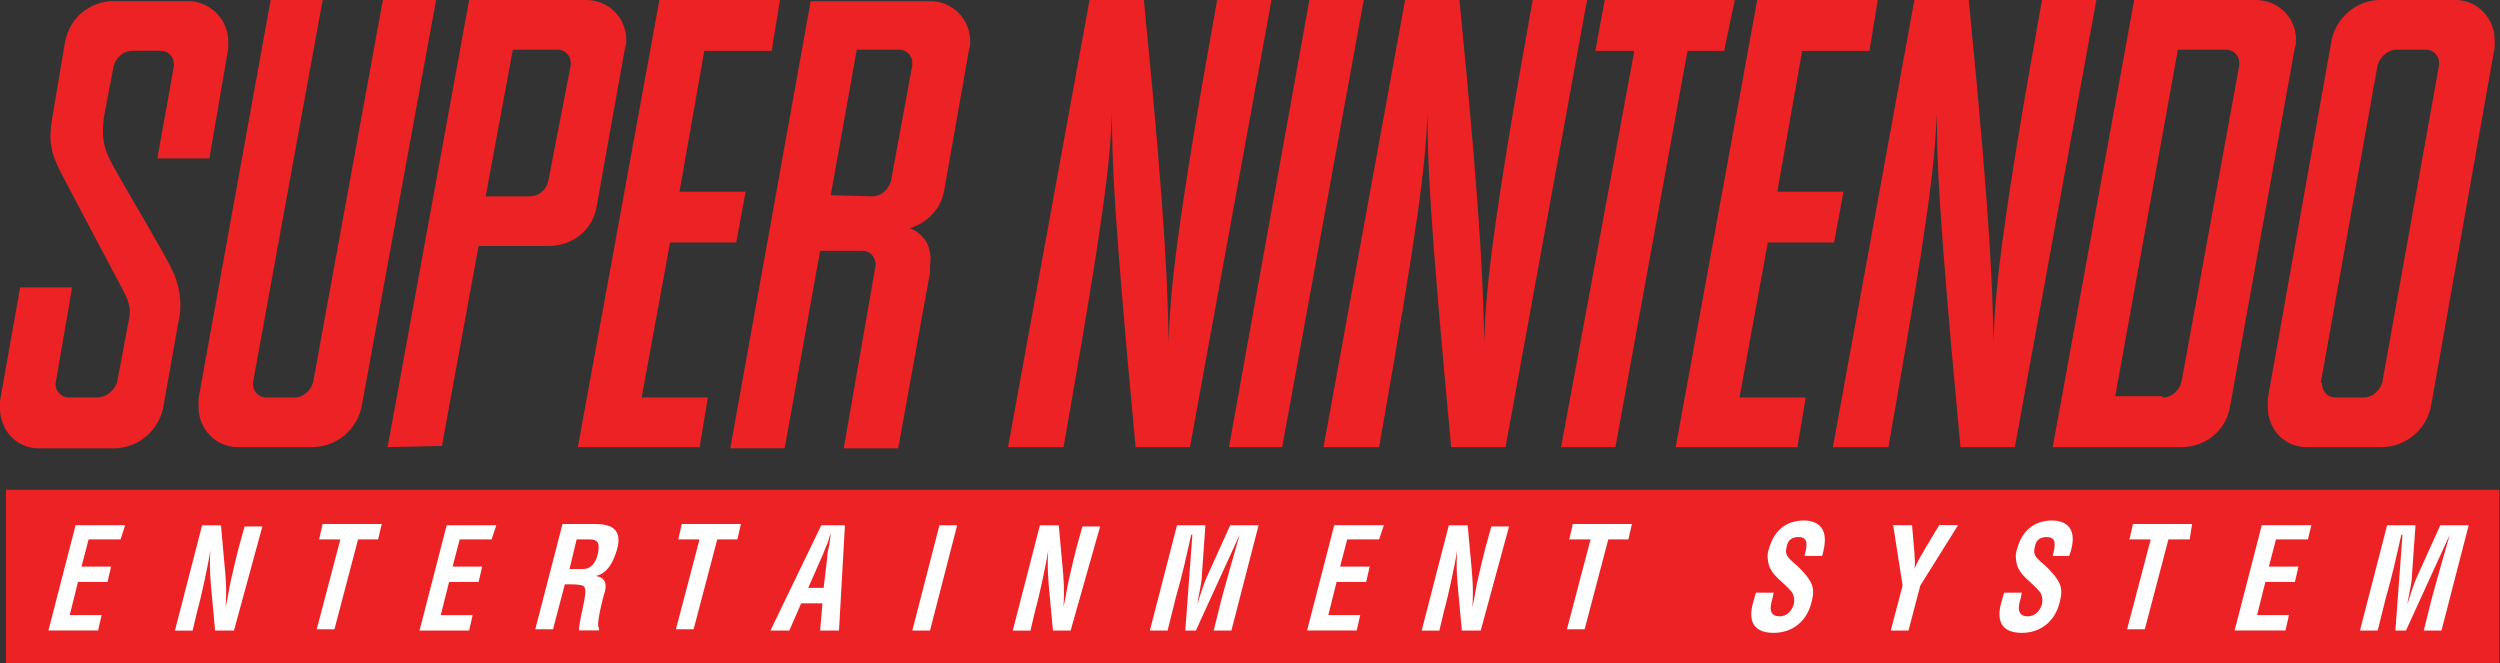<?xml version="1.0" encoding="UTF-8" standalone="no"?>
<svg
   height="1019"
   viewBox="0 0 3840 1019"
   width="3840"
   version="1.1"
   id="svg15"
   sodipodi:docname="snes.svg"
   inkscape:version="1.3.2 (091e20e, 2023-11-25)"
   xmlns:inkscape="http://www.inkscape.org/namespaces/inkscape"
   xmlns:sodipodi="http://sodipodi.sourceforge.net/DTD/sodipodi-0.dtd"
   xmlns="http://www.w3.org/2000/svg"
   xmlns:svg="http://www.w3.org/2000/svg">
  <rect x="0" y="0" width="3840" height="1019" fill="#333333" stroke="none"/>
  <defs
     id="defs15" />
  <sodipodi:namedview
     id="namedview15"
     pagecolor="#ffffff"
     bordercolor="#000000"
     borderopacity="0.25"
     inkscape:showpageshadow="2"
     inkscape:pageopacity="0.0"
     inkscape:pagecheckerboard="0"
     inkscape:deskcolor="#d1d1d1"
     inkscape:zoom="0.21510417"
     inkscape:cx="1917.6755"
     inkscape:cy="506.73123"
     inkscape:window-width="1312"
     inkscape:window-height="449"
     inkscape:window-x="215"
     inkscape:window-y="39"
     inkscape:window-maximized="0"
     inkscape:current-layer="svg15" />
  <g
     id="g17">
    <g
       id="g16"
       transform="scale(1,1.001)">
      <g
         transform="scale(1,1)"
         id="g15">
        <path
           d="M 35.8,777.5 H 3820.9 V 988.1 H 35.8 Z"
           fill="#ffffff"
           id="path1" />
        <g
           fill="#ed2224"
           id="g14">
          <path
             d="m 179.7,265 c 12.7,23.6 78.1,132.5 85.3,150.7 9.1,18.2 16.3,47.2 9.1,78.1 L 250.5,626.3 C 243.2,660.8 212.4,688 174.3,688 H 59.9 C 25.4,687.9 0,660.7 0,626.2 0,622.6 0,618.9 0,615.3 L 30.9,441 h 79.9 L 85.4,588 v 1.8 c 0,10.9 9.1,20 20,20 H 149 c 14.5,0 27.2,-10.9 30.9,-23.6 L 198.1,490 c 3.6,-18.2 0,-29 -16.3,-58.1 C 169.1,408.3 114.6,304.8 98.3,274 76.5,234.1 74.7,215.9 80.1,181.4 l 20,-118 C 107.4,27.1 138.2,1.7 174.5,1.7 h 114.4 c 32.7,0 61.7,27.2 61.7,61.7 v 10.9 l -29,168.8 h -79.9 l 25.4,-141.6 c 0,-1.8 0,-1.8 0,-3.6 0,-10.9 -9.1,-20 -20,-20 h -43.6 c -14.5,0 -25.4,10.9 -29,23.6 L 160,177.7 c -5.7,38.3 1.5,56.5 19.7,87.3 z"
             id="path2" />
          <path
             d="m 388.4,588.1 c 0,1.8 0,1.8 0,0 0,12.7 9.1,21.8 20,21.8 H 452 c 14.5,0 25.4,-10.9 29,-23.6 L 588.1,0 h 81.7 L 555.4,624.4 c -7.3,34.5 -38.1,61.7 -76.2,61.7 H 364.8 c -32.7,0 -59.9,-27.2 -59.9,-61.7 0,-3.6 0,-7.3 0,-12.7 L 415.7,0 h 79.9 z"
             id="path3" />
          <path
             d="M 1012.8,0 H 1198 l -12.7,78.1 h -103.5 l -38.1,216 h 101.6 l -14.5,78 h -101.6 l -43.6,237.8 h 101.7 l -12.7,76.2 h -187 z"
             id="path4" />
          <path
             d="M 1548.3,686.1 1673.5,0 h 83.5 c 36.3,366.7 36.3,455.6 38.1,524.6 C 1796.9,452 1806,352.2 1869.5,0 h 83.5 l -125.2,686.1 h -83.5 C 1709.8,319.4 1708,243.2 1708,174.2 c -3.6,81.7 -12.7,161.5 -74.4,511.9 z"
             id="path5" />
          <path
             d="m 1969.4,686.1 h -81.7 L 2011.2,0 h 83.5 z"
             id="path6" />
          <path
             d="M 2648.3,78.1 H 2592 l -110.7,608 h -83.5 l 112.5,-608 h -59.9 L 2464.9,0 h 199.7 z"
             id="path7" />
          <path
             d="m 2699.1,0 h 185.1 l -12.7,78.1 h -103.4 l -38.1,216 h 101.6 l -14.5,78 h -101.7 l -43.5,237.8 h 101.6 l -12.7,76.2 h -186.9 z"
             id="path8" />
          <path
             d="M 2032.9,686.1 2158.2,0 h 83.5 c 36.3,366.7 36.3,455.6 38.1,524.6 1.8,-72.6 10.9,-172.4 74.4,-524.6 h 83.5 L 2312.5,686.1 H 2229 c -34.5,-366.7 -36.3,-442.9 -36.3,-511.9 -3.6,81.7 -12.7,161.5 -74.4,511.9 z"
             id="path9" />
          <path
             d="M 2815.3,686.1 2940.5,0 h 83.5 c 36.3,366.7 36.3,455.6 38.1,524.6 C 3063.9,452 3073,352.2 3136.5,0 h 83.5 l -125.2,686.1 h -83.5 C 2976.8,319.4 2975,243.2 2975,174.2 c -3.6,81.7 -12.7,161.5 -74.4,511.9 z"
             id="path10" />
          <path
             d="M 595.4,686.1 720.6,0 h 179.7 c 34.5,0 61.7,27.2 61.7,61.7 0,3.6 0,7.3 -1.8,10.9 l -43.6,243.2 c -5.4,36.3 -36.3,61.7 -74.4,61.7 H 735.1 L 678.8,684.3 Z M 813.2,301.3 c 14.5,0 25.4,-9.1 29,-23.6 L 876.7,99.8 c 0,0 0,-1.8 0,-3.6 0,-10.9 -9.1,-20 -20,-20 h -69 L 746,301.3 Z M 1345,406.6 c 0,-12.7 -9.1,-21.8 -20,-21.8 h -65.3 l -54.5,303.1 h -83.5 L 1245.2,1.8 h 183.3 c 34.5,0 61.7,27.2 61.7,61.7 0,3.6 0,7.3 -1.8,12.7 l -38.1,216 c -5.4,29 -25.4,49 -52.6,58.1 23.6,9.1 34.5,30.9 30.9,56.3 v 10.9 l -49,270.5 H 1296 Z m -5.4,-105.3 c 14.5,0 25.4,-10.9 29,-23.6 l 32.7,-177.9 c 0,-1.8 0,-1.8 0,-3.6 0,-10.9 -9.1,-20 -20,-20 H 1316 l -40,223.3 z M 3278.1,0 h 187 c 34.5,0 61.7,27.2 61.7,61.7 0,3.6 0,7.3 -1.8,10.9 l -99.8,551.8 c -5.4,34.5 -36.3,61.7 -74.4,61.7 H 3153 Z m 43.6,609.9 c 14.5,0 25.4,-10.9 29,-23.6 l 88.9,-486.5 c 0,-1.8 0,-1.8 0,-3.6 0,-10.9 -9.1,-20 -20,-20 h -74.4 L 3249,608 h 72.6 v 1.9 z M 3655.7,0 h 116.2 c 32.7,0 59.9,27.2 59.9,61.7 v 10.9 l -98,551.8 c -7.3,34.5 -38.1,61.7 -76.2,61.7 h -114.4 c -34.5,0 -59.9,-27.2 -59.9,-61.7 0,-3.6 0,-7.3 0,-12.7 l 98,-550 C 3588.5,27.2 3619.4,0 3655.7,0 Z m -89,589.9 c 0,10.9 9.1,20 20,20 h 43.6 c 14.5,0 25.4,-10.9 29,-23.6 l 87.1,-486.5 c 0,-1.8 0,-1.8 0,-3.6 0,-10.9 -9.1,-20 -20,-20 H 3681 c -12.7,0 -25.4,10.9 -29,23.6 l -87.1,486.5 c 1.8,1.8 1.8,3.6 1.8,3.6 z"
             id="path11" />
          <path
             d="m 1265.1,902.1 5.4,-45.4 c 0,-7.3 1.8,-14.5 3.6,-21.8 0,-3.6 1.8,-12.7 1.8,-16.3 -1.8,3.6 -3.6,12.7 -5.4,16.3 -3.6,7.3 -5.4,14.5 -9.1,21.8 l -20,45.4 z"
             id="path12" />
          <path
             d="m 905.7,827.7 h -20 l -10.9,45.4 h 21.8 c 9.1,0 18.2,-7.3 21.8,-23.6 3.7,-18.2 -1.8,-21.8 -12.7,-21.8 z"
             id="path13" />
          <path
             d="m 9.1,751.5 v 266.8 H 3839 V 751.5 Z m 176,76.2 h -49 l -10.9,41.7 h 45.4 l -5.4,23.6 h -45.4 l -12.7,50.8 h 49 l -5.4,23.6 H 74.4 l 41.7,-161.5 h 76.2 z m 174.3,139.8 h -29 L 325,909.4 c -1.8,-20 -3.6,-38.1 -1.8,-65.3 -1.8,12.7 -5.4,29 -9.1,47.2 -3.6,16.3 -7.3,32.7 -10.9,45.4 l -7.3,30.9 h -27.2 l 41.7,-161.5 h 29 l 5.4,59.9 c 1.8,18.2 3.6,38.1 1.8,65.3 3.6,-14.5 5.4,-30.9 9.1,-45.4 3.6,-16.3 7.3,-30.9 10.9,-45.4 l 9.1,-32.7 H 403 Z M 580.8,827.7 H 550 l -36.3,137.9 h -27.2 l 36.3,-137.9 h -32.7 l 5.4,-23.6 h 90.8 z m 174.3,0 h -49 l -10.9,41.7 h 45.4 L 735.2,893 H 689.8 L 677,943.9 h 49 l -5.4,23.6 H 644.4 L 686.1,806 h 76.2 z M 947.5,844 c -5.4,18.2 -14.5,36.3 -32.7,39.9 16.3,1.8 18.2,14.5 12.7,29 -1.8,7.3 -12.7,47.2 -7.3,50.8 v 3.6 h -30.9 c 0,-10.9 5.4,-30.9 7.3,-41.7 1.8,-10.9 5.4,-23.6 -1.8,-27.2 -7.3,-1.8 -14.5,-1.8 -21.8,-1.8 h -5.4 l -18.2,69 H 822.2 L 864,804.1 h 50.8 c 25.4,0 41.8,9.1 32.7,39.9 z m 185.1,-16.3 h -30.9 l -36.3,137.9 h -27.2 l 36.3,-137.9 h -32.7 l 5.4,-23.6 h 90.8 z m 156.1,139.8 h -29 l 3.6,-41.7 h -32.7 l -18.2,41.7 h -29 L 1261.5,806 h 36.3 z m 139.8,0 h -27.2 L 1443,806 h 27.2 z m 216,0 h -27.2 l -5.4,-58.1 c -1.8,-20 -3.6,-38.1 -1.8,-65.3 -1.8,12.7 -5.4,29 -9.1,47.2 -3.6,16.3 -7.3,32.7 -10.9,45.4 l -7.3,30.9 h -27.2 l 41.7,-161.5 h 29 l 5.4,59.9 c 1.8,18.2 3.6,38.1 1.8,65.3 3.6,-14.5 5.4,-30.9 9.1,-45.4 3.6,-16.3 7.3,-30.9 10.9,-45.4 l 9.1,-32.7 h 27.2 z m 246.9,0 h -27.2 l 12.7,-50.8 c 9.1,-32.7 18.2,-65.3 27.2,-96.2 l -67.2,147 h -16.3 l 10.9,-147 h -1.8 c -7.3,32.7 -14.5,65.3 -23.6,96.2 l -12.7,50.8 h -27.2 L 1807.9,806 h 43.6 l -5.4,76.2 c 0,12.7 -5.4,32.7 -7.3,45.4 5.4,-16.3 10.9,-34.5 16.3,-45.4 l 34.5,-76.2 h 43.6 z m 226.9,-139.8 h -49 l -10.9,41.7 h 45.4 l -5.4,23.6 H 2053 l -12.7,50.8 h 49 l -5.4,23.6 h -76.2 l 41.7,-161.5 h 76.2 z m 156.1,139.8 h -29 l -5.4,-58.1 c -1.8,-20 -3.6,-38.1 -1.8,-65.3 -1.8,12.7 -5.4,29 -9.1,47.2 -3.6,16.3 -7.3,32.7 -10.9,45.4 l -7.3,30.9 h -27.2 l 41.7,-161.5 h 29 l 5.4,59.9 c 1.8,18.2 3.6,38.1 1.8,65.3 3.6,-14.5 5.4,-30.9 9.1,-45.4 3.6,-16.3 7.3,-30.9 10.9,-45.4 l 9.1,-32.7 h 27.2 z m 226.8,-139.8 h -30.9 L 2434,965.6 h -27.2 l 36.3,-137.9 h -32.7 l 5.4,-23.6 h 90.8 z m 297.7,25.4 h -27.2 c 3.6,-14.5 7.3,-29 -9.1,-29 -9.1,0 -16.3,3.6 -18.2,14.5 -3.6,12.7 1.8,16.3 9.1,23.6 7.3,5.4 20,18.2 25.4,27.2 7.3,10.9 7.3,20 3.6,34.5 -7.3,30.9 -30.9,47.2 -58.1,47.2 -32.7,0 -39.9,-20 -30.9,-49 l 3.6,-12.7 h 27.2 l -1.8,9.1 c -5.4,16.3 -3.6,27.2 10.9,27.2 10.9,0 18.2,-7.3 21.8,-18.2 1.8,-9.1 0,-16.3 -5.4,-21.8 -10.9,-12.7 -27.2,-21.8 -32.7,-38.1 -1.8,-7.3 -3.6,-16.3 0,-25.4 7.3,-27.2 25.4,-43.6 54.5,-43.6 41.9,1.9 31,40 27.3,54.5 z m 150.7,45.4 -18.2,69 h -27.2 l 18.2,-69 -14.5,-92.6 h 29 l 3.6,41.7 c 0,7.3 1.8,16.3 0,25.4 5.4,-12.7 10.9,-21.8 16.3,-30.9 l 21.8,-36.3 h 29 z m 228.7,-45.4 h -25.4 c 3.6,-14.5 7.3,-29 -9.1,-29 -9.1,0 -16.3,3.6 -18.2,14.5 -3.6,12.7 1.8,16.3 9.1,23.6 7.3,5.4 20,18.2 25.4,27.2 7.3,10.9 7.3,20 3.6,34.5 -7.3,30.9 -30.9,47.2 -58.1,47.2 -32.7,0 -39.9,-20 -30.9,-49 l 3.6,-12.7 h 27.2 l -1.8,9.1 c -5.4,16.3 -3.6,27.2 10.9,27.2 10.9,0 18.2,-7.3 21.8,-18.2 1.8,-9.1 0,-16.3 -5.4,-21.8 -10.9,-12.7 -27.2,-21.8 -32.7,-38.1 -1.8,-7.3 -3.6,-16.3 0,-25.4 7.3,-27.2 25.4,-43.6 54.5,-43.6 41.8,1.9 30.9,40 25.5,54.5 z m 185.1,-25.4 h -32.7 l -36.3,137.9 h -27.2 l 36.3,-137.9 h -32.7 l 5.4,-23.6 h 90.8 z m 181.5,0 h -49 l -10.9,41.7 h 45.4 L 3525,893 h -45.4 l -12.7,50.8 h 49 l -5.4,23.6 h -78.1 l 41.7,-161.5 h 76.2 z m 205.2,139.8 h -27.2 l 12.7,-50.8 c 9.1,-32.7 18.2,-65.3 27.2,-96.2 l -67.2,147 h -16.3 l 10.9,-147 h -1.8 c -7.3,32.7 -14.5,65.3 -23.6,96.2 l -12.7,50.8 h -27.2 L 3666.6,806 h 43.6 l -5.4,76.2 c 0,12.7 -5.4,32.7 -7.3,45.4 5.4,-16.3 10.9,-34.5 16.3,-45.4 l 34.5,-76.2 h 43.6 z"
             id="path14" />
        </g>
      </g>
    </g>
  </g>
</svg>
